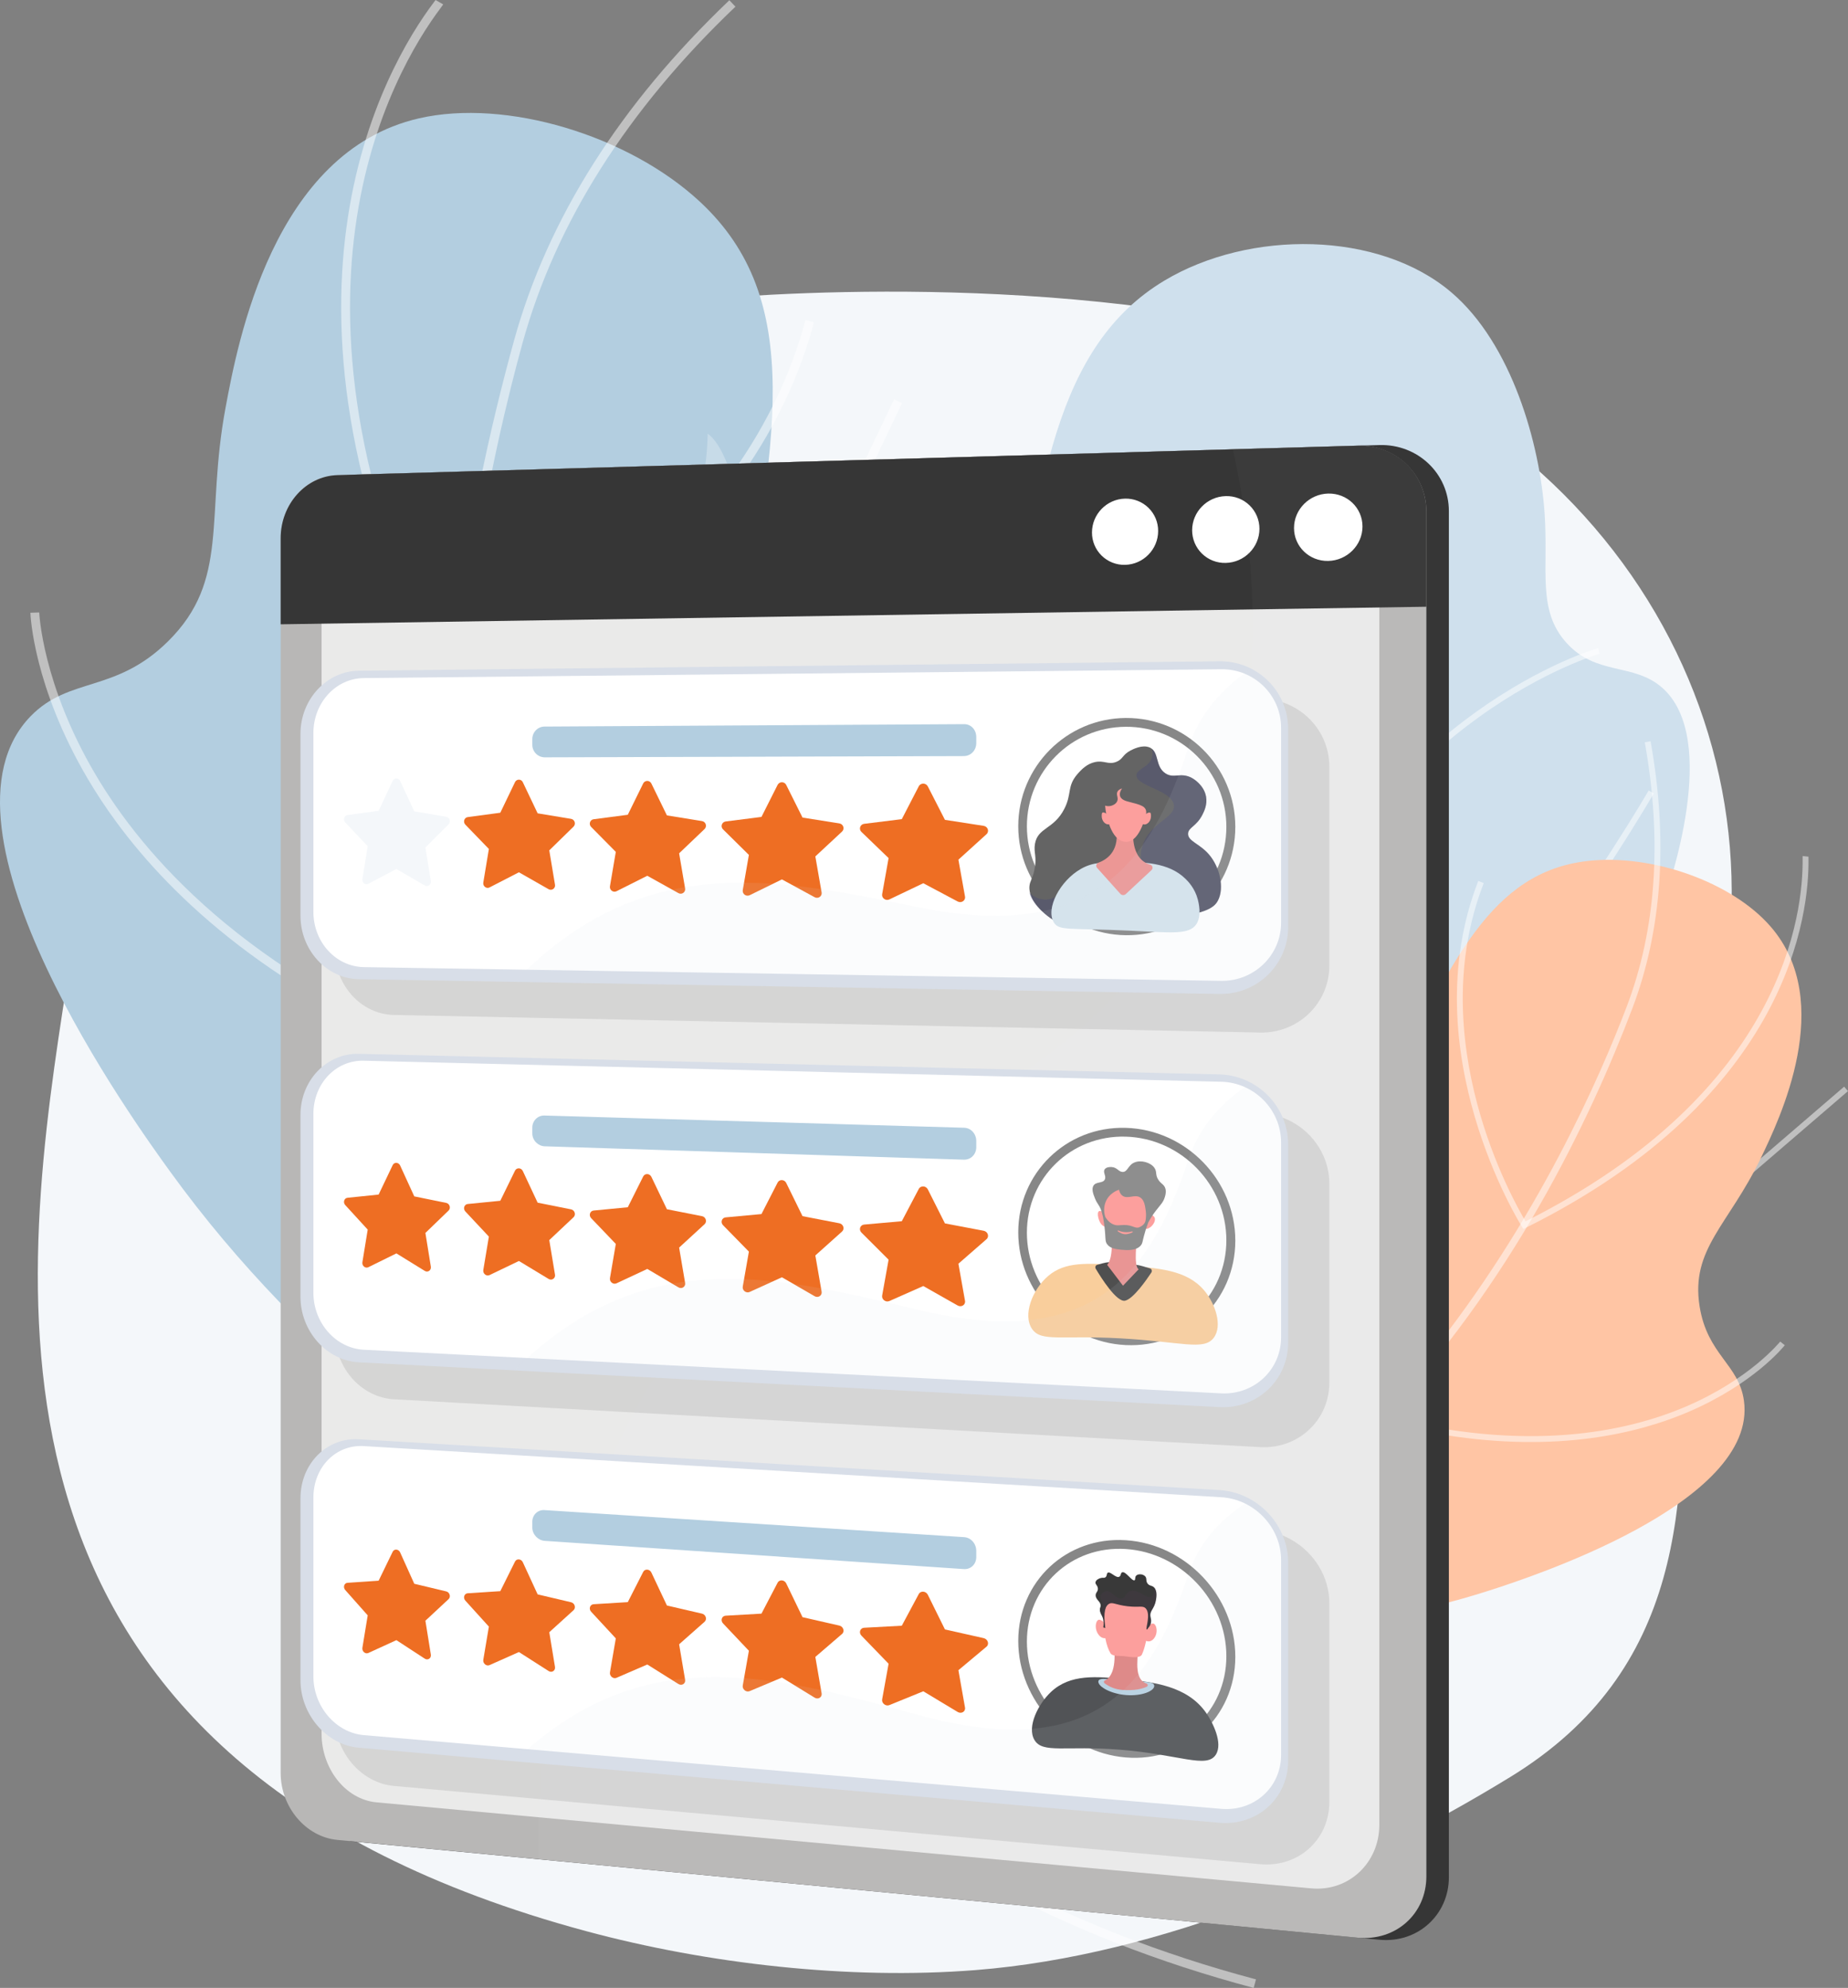 <svg width="450" height="484" viewBox="0 0 450 484" fill="none" xmlns="http://www.w3.org/2000/svg">
<rect x="0" y="0" width="450" height="484" fill="#808080" stroke="none"/>
<path d="M15.274 245.86C26.454 172.826 72.292 83.099 162.85 73.709C162.85 73.709 231.606 65.362 299.384 78.013C339.61 85.52 374.883 107.869 397.202 139.991C419.521 172.112 426.977 211.279 417.929 248.621C412.052 272.874 408.081 297.976 409.171 322.898C411.068 366.272 409.976 406.759 367.799 432.626C330.14 455.723 282.745 476.093 237.53 479.661C206.801 482.085 172.342 478.162 142.726 470.178C-8.204 429.487 4.094 318.893 15.274 245.86Z" fill="#F4F7FA"/>
<path d="M155.046 383.186C118.348 362.532 74.547 330.989 41.463 285.294C33.02 273.633 -19.137 201.595 7.513 174.322C16.901 164.715 28.139 168.776 40.915 156.151C56.053 141.191 49.965 125.914 54.914 99.312C57.867 83.438 66.509 36.985 102 28.82C123.208 23.941 153.044 32.956 170.432 49.112C195.936 72.808 189.661 107.225 178.036 165.275C167.73 216.734 157.948 225.219 151.174 262.404C146.147 290.001 143.335 330.346 155.046 383.186Z" fill="#B3CEE0"/>
<g style="mix-blend-mode:soft-light" opacity="0.5">
<path d="M158.887 388.063C167.319 399.556 176.782 410.258 187.158 420.036C219.104 450.16 258.846 471.681 305.283 484L305.836 481.918C259.75 469.692 220.319 448.345 188.638 418.47C75.278 311.572 112.997 135.017 127.258 83.452C135.346 54.21 152.784 26.677 179.09 1.62L177.602 0.062C151.011 25.391 133.374 53.255 125.181 82.878C113.436 125.344 101.294 190.451 110.152 259.458C116.588 309.597 132.938 352.684 158.887 388.063Z" fill="white"/>
</g>
<g style="mix-blend-mode:soft-light" opacity="0.5">
<path d="M109.642 171.374L110.545 171.023C111.246 170.751 180.899 143.036 198.221 78.467L196.139 77.909C180.161 137.47 118.826 165.196 110.659 168.647C62.181 74.152 95.848 17.127 107.356 1.869C107.675 1.445 107.869 1.176 107.928 1.07L106.058 0C105.998 0.094 105.852 0.284 105.635 0.573C93.899 16.132 59.474 74.373 109.197 170.514L109.642 171.374Z" fill="white"/>
</g>
<g style="mix-blend-mode:soft-light" opacity="0.5">
<path d="M28.232 200.01C42.231 219.096 67.065 242.079 110.687 259.173L111.223 259.384L111.696 259.055C112.163 258.73 158.759 225.824 189.094 162.222L219.657 98.141L217.711 97.214L187.148 161.295C158.692 220.959 115.854 253.362 110.928 256.954C59.855 236.808 35.012 208.574 23.155 188.402C10.308 166.541 9.559 149.289 9.553 149.118L7.398 149.193C7.424 149.917 8.175 167.165 21.296 189.492C23.429 193.113 25.744 196.624 28.232 200.01V200.01Z" fill="white"/>
</g>
<path d="M181.455 382.834C199.084 369.27 222.796 346.761 235.838 312.933C252.943 268.568 236.668 243.715 246.31 166.717C252.406 118.031 257.151 84.117 283.562 68.308C304.258 55.919 335.782 56.133 353.451 71.215C368.142 83.756 374.976 108.043 376.125 125.016C377.062 138.849 374.274 148.553 381.424 156.49C388.732 164.602 397.801 161.299 404.774 167.459C418.914 179.952 406.537 215.549 404.536 221.302C382.284 285.3 317.518 323.602 289.066 339.97C265.54 353.504 229.476 371.077 181.455 382.834Z" fill="#CFE0ED"/>
<g style="mix-blend-mode:soft-light" opacity="0.5">
<path d="M195.186 390.545L194.809 389.161C235.606 378.067 287.51 355.526 303.1 311.142C308.833 294.821 309.075 277.339 309.41 253.143C309.678 233.821 308.123 220.103 306.752 208C304.957 192.161 303.539 179.65 307.102 162.037C310.718 144.166 318.428 126.805 330.019 110.435L331.191 111.263C319.716 127.469 312.085 144.648 308.509 162.321C304.991 179.713 306.397 192.125 308.178 207.839C309.554 219.984 311.114 233.75 310.846 253.16C310.521 276.58 310.265 295.075 304.455 311.617C297.023 332.775 280.619 351.032 255.698 365.879C238.875 375.902 218.516 384.201 195.186 390.545Z" fill="white"/>
</g>
<g style="mix-blend-mode:soft-light" opacity="0.5">
<path d="M310.346 239.802L309.638 239.408C309.516 239.339 297.267 232.422 285.768 218.025C275.154 204.737 263 182.168 265.372 150.104L266.803 150.21C264.466 181.81 276.436 204.043 286.889 217.13C296.649 229.349 306.912 236.072 309.64 237.741C323.531 204.145 344.272 184.241 359.281 173.438C375.686 161.631 389.011 157.831 389.144 157.794L389.53 159.175C389.399 159.212 376.272 162.963 360.064 174.642C345.113 185.416 324.403 205.336 310.652 239.052L310.346 239.802Z" fill="white"/>
</g>
<g style="mix-blend-mode:soft-light" opacity="0.5">
<path d="M307.967 291.953L307.716 291.496C307.609 291.3 296.789 271.705 282.096 254.185C267.504 236.785 230.213 227.589 229.838 227.498L230.176 226.104C231.726 226.48 268.304 235.505 283.197 253.264C296.726 269.397 306.989 287.274 308.718 290.346C349.561 281.926 400.946 193.351 401.462 192.453L402.706 193.168C402.576 193.394 389.469 216.082 371.428 239.444C347.139 270.898 325.959 288.532 308.48 291.855L307.967 291.953Z" fill="white"/>
</g>
<g style="mix-blend-mode:soft-light" opacity="0.5">
<path d="M261.925 361.808L262.756 360.644C274.602 344.053 274.928 325.444 263.725 305.333C255.333 290.269 243.281 280.004 243.16 279.902L244.086 278.806C244.209 278.91 256.461 289.345 264.979 304.635C276.048 324.504 275.96 343.715 264.751 360.288C269.65 360.053 286.683 358.9 308.3 353.655C331.912 347.926 365.982 336.004 394.202 311.739L449.062 264.567L449.998 265.655L395.138 312.826C366.691 337.287 332.377 349.293 308.602 355.058C282.848 361.302 263.547 361.774 263.355 361.778L261.925 361.808Z" fill="white"/>
</g>
<path d="M263.135 395.141C290.983 398.479 326.935 398.761 362.704 387.227C371.832 384.283 428.223 366.1 424.651 340.969C423.392 332.117 415.756 329.879 413.867 318.073C411.628 304.084 420.916 298.272 428.736 282.036C433.402 272.349 447.057 243.998 431.209 225.655C421.739 214.694 402.162 207.802 386.458 209.642C363.425 212.341 353.239 233.296 336.618 269.049C321.885 300.743 323.798 309.148 312.789 331.785C304.62 348.586 290.239 371.364 263.135 395.141Z" fill="#FFC5A4"/>
<g style="mix-blend-mode:soft-light" opacity="0.5">
<path d="M259.151 396.248C250.095 399.106 240.797 401.133 231.372 402.304C202.347 405.922 172.522 401.853 142.727 390.208L143.249 388.873C172.82 400.429 202.409 404.47 231.194 400.881C334.191 388.042 383.473 278.372 396.123 245.065C403.297 226.177 404.775 204.53 400.515 180.726L401.928 180.474C406.234 204.537 404.733 226.44 397.465 245.574C387.047 273.004 367.924 312.751 335.986 346.334C312.779 370.735 287.026 387.449 259.151 396.248Z" fill="white"/>
</g>
<g style="mix-blend-mode:soft-light" opacity="0.5">
<path d="M370.951 299.222L370.605 298.678C370.335 298.256 343.838 255.977 359.966 214.482L361.304 215.001C346.426 253.277 368.451 292.291 371.479 297.357C434.74 265.664 439.117 221.792 438.945 209.071C438.94 208.718 438.943 208.497 438.952 208.417L440.378 208.577C440.374 208.651 440.377 208.811 440.38 209.051C440.555 222.024 436.107 266.847 371.529 298.935L370.951 299.222Z" fill="white"/>
</g>
<g style="mix-blend-mode:soft-light" opacity="0.5">
<path d="M403.407 346.619C388.369 351.366 365.977 353.945 335.812 345.972L335.442 345.874L335.317 345.511C335.194 345.153 323.126 309.153 331.884 263.06L340.708 216.619L342.119 216.887L333.294 263.327C325.079 306.566 335.326 340.818 336.557 344.685C371.926 353.949 396.392 348.553 410.706 342.38C426.218 335.69 433.415 326.718 433.486 326.628L434.614 327.516C434.315 327.895 427.117 336.864 411.275 343.697C408.703 344.803 406.077 345.779 403.407 346.619V346.619Z" fill="white"/>
</g>
<g style="mix-blend-mode:soft-light" opacity="0.26">
<path d="M185.798 176.604C183.193 192.775 188.695 194.025 185.267 208.114C181.349 224.215 173.19 226.588 174.629 236.813C175.87 245.627 182.327 246.668 188.91 259.321C194.95 270.93 195.233 281.047 195.787 285.115C197.291 296.148 207.668 313.097 244.469 339.904C244.031 339.752 243.595 339.601 243.152 339.444C224.992 329.08 212.879 317.892 204.658 308.52C195.609 298.206 195.174 294.545 178.368 274.669C161.151 254.305 155.858 251.348 151.058 239.572C148.909 234.3 141.607 216.385 147.883 198.161C153.202 182.715 163.485 180.957 164.753 165.99C165.559 156.478 161.632 154.515 163.114 143.048C164.371 133.322 167.696 130.876 170.311 120.692C171.567 115.755 172.242 110.688 172.321 105.595C175.174 107.516 177.159 112.986 178.044 115.432C182.769 128.487 181.196 141.987 172.89 170.116C165.742 194.325 159.605 209.055 161.458 209.933C162.848 210.591 167.701 202.975 168.229 202.145C175.587 190.598 177.725 179.379 179.09 170.279C183.347 141.881 180.445 131.571 186.981 128.185C189.396 126.934 192.405 126.994 195.116 127.864C196.251 132.382 196.851 137.343 196.458 142.643C195.425 156.582 188.558 159.473 185.798 176.604Z" fill="white"/>
</g>
<path d="M86.312 115.558L305.214 109.244L335.891 108.359C345.211 108.09 352.809 115.286 352.809 124.439V457.058C352.809 466.212 345.214 473.163 335.895 472.271L135.458 453.083L86.259 448.38C78.511 447.638 72.329 440.107 72.329 431.827V130.948C72.329 122.668 78.564 115.781 86.312 115.558Z" fill="#363636"/>
<path d="M68.343 431.666C68.343 439.93 74.421 447.225 82.142 447.964L330.585 471.771C339.869 472.66 347.328 465.991 347.328 456.857V124.562C347.328 115.428 339.856 108.241 330.572 108.509L82.088 115.683C74.367 115.905 68.343 122.784 68.343 131.047L68.343 431.666Z" fill="#B8B7B6"/>
<path opacity="0.7" d="M335.871 119.332V444.348C335.871 453.446 328.504 460.61 319.292 459.763L91.743 438.828C83.966 438.113 78.308 430.435 78.308 422.14V125.814L335.871 119.332Z" fill="white"/>
<path d="M68.343 131.047V151.999L347.328 147.721V124.562C347.328 115.425 340.015 108.236 330.727 108.504L82.188 115.679C74.464 115.902 68.343 122.781 68.343 131.047Z" fill="#363636"/>
<path d="M315.102 128.555C315.102 133.071 318.818 136.661 323.415 136.572C328.026 136.483 331.775 132.729 331.775 128.186C331.775 123.644 328.026 120.055 323.415 120.17C318.818 120.284 315.102 124.038 315.102 128.555Z" fill="white"/>
<path d="M290.293 129.103C290.291 130.165 290.503 131.216 290.916 132.195C291.328 133.174 291.934 134.06 292.695 134.801C293.457 135.542 294.36 136.124 295.351 136.51C296.342 136.897 297.4 137.082 298.464 137.053C302.997 136.966 306.682 133.244 306.682 128.741C306.683 127.675 306.47 126.62 306.055 125.638C305.639 124.656 305.03 123.768 304.263 123.026C303.496 122.284 302.588 121.704 301.591 121.32C300.595 120.936 299.531 120.756 298.464 120.791C293.946 120.904 290.293 124.625 290.293 129.103Z" fill="white"/>
<path d="M265.904 129.641C265.898 130.689 266.103 131.728 266.506 132.696C266.909 133.664 267.503 134.542 268.252 135.277C269.001 136.012 269.89 136.59 270.866 136.976C271.843 137.362 272.887 137.549 273.937 137.525C278.393 137.439 282.015 133.75 282.015 129.285C282.022 128.233 281.816 127.19 281.41 126.219C281.004 125.248 280.406 124.368 279.653 123.632C278.899 122.897 278.004 122.32 277.022 121.937C276.04 121.554 274.991 121.372 273.937 121.402C269.495 121.512 265.904 125.201 265.904 129.641Z" fill="white"/>
<g opacity="0.15">
<path opacity="0.15" d="M131.061 452.662L330.665 471.786C339.953 472.675 347.328 465.732 347.328 456.595V124.563C347.328 115.426 340.015 108.237 330.727 108.505L300.208 109.387C300.988 113.001 301.713 116.667 302.321 120.388C302.402 120.853 302.488 121.324 302.563 121.789C303.227 126.014 303.785 130.299 304.189 134.625C304.623 139.247 304.9 143.916 304.98 148.614C305.397 171.933 301.179 195.937 288.993 218.23C260.062 271.164 209.512 272.362 170.45 319.773C151.855 342.342 133.037 378.866 131.209 442.149C131.104 445.533 131.055 448.576 131.061 452.662Z" fill="white"/>
</g>
<g style="mix-blend-mode:multiply">
<g style="mix-blend-mode:multiply" opacity="0.3">
<g opacity="0.3">
<path d="M95.907 171.767L306.868 170.126C309.563 170.101 312.224 170.726 314.625 171.949C320.013 174.69 323.705 180.244 323.705 186.653V235.084C323.705 244.268 316.127 251.588 306.868 251.4L133.976 247.886L95.907 247.112C87.998 246.951 81.598 239.97 81.598 231.55V187.15C81.598 178.729 87.998 171.828 95.907 171.767Z" fill="#040404" style="mix-blend-mode:multiply"/>
</g>
</g>
<g style="mix-blend-mode:multiply" opacity="0.3">
<g opacity="0.3">
<path d="M95.907 359.479L306.868 372.607C309.603 372.784 312.259 373.594 314.625 374.973C320.013 378.092 323.705 383.905 323.705 390.313V438.744C323.705 447.929 316.127 454.718 306.868 453.881L133.976 438.263L95.907 434.824C87.998 434.11 81.598 426.68 81.598 418.26V373.86C81.598 365.439 87.998 358.986 95.907 359.479Z" fill="#040404" style="mix-blend-mode:multiply"/>
</g>
</g>
<g style="mix-blend-mode:multiply" opacity="0.3">
<g opacity="0.3">
<path d="M95.907 265.338L306.868 271.06C309.584 271.134 312.242 271.852 314.625 273.153C320.013 276.082 323.705 281.766 323.705 288.174V336.605C323.705 345.79 316.127 352.845 306.868 352.334L133.976 342.786L95.907 340.684C87.998 340.247 81.598 333.042 81.598 324.622V280.222C81.598 271.801 87.998 265.124 95.907 265.338Z" fill="#040404" style="mix-blend-mode:multiply"/>
</g>
</g>
</g>
<path d="M73.165 178.681V222.94C73.165 231.334 79.525 238.273 87.384 238.407L296.953 241.998C306.148 242.155 313.674 234.836 313.674 225.683V177.42C313.666 175.243 313.227 173.089 312.38 171.083C311.534 169.077 310.298 167.258 308.743 165.732C307.188 164.205 305.346 163.001 303.322 162.189C301.298 161.378 299.133 160.974 296.953 161.002L87.384 163.301C79.525 163.388 73.165 170.287 73.165 178.681Z" fill="#D8DEE8"/>
<path d="M76.314 178.468C76.314 171.152 81.728 165.164 88.578 165.093L297.416 162.943C305.42 162.861 311.957 169.249 311.957 177.213V224.626C311.957 232.59 305.357 238.938 297.353 238.81L88.613 235.467C81.763 235.357 76.314 229.34 76.314 222.025L76.314 178.468Z" fill="white"/>
<path d="M223.73 191.434L219.593 199.441L210.43 200.577C210.211 200.6 210.004 200.685 209.833 200.822C209.662 200.959 209.533 201.142 209.463 201.349C209.393 201.557 209.385 201.78 209.438 201.993C209.492 202.205 209.605 202.398 209.766 202.547L216.378 208.92L214.811 217.702C214.642 218.649 215.677 219.407 216.564 218.984L224.827 215.039L233.187 219.482C234.096 219.966 235.16 219.261 234.986 218.289L233.378 209.308L240.216 203.107C240.959 202.433 240.549 201.229 239.524 201.07L230.099 199.61L225.925 191.457C225.475 190.579 224.178 190.567 223.73 191.434Z" fill="#EE6E23"/>
<path d="M189.358 191.082L185.42 198.895L176.696 200.007C176.486 200.034 176.288 200.12 176.124 200.255C175.961 200.39 175.839 200.569 175.773 200.77C175.707 200.971 175.699 201.186 175.751 201.392C175.802 201.597 175.911 201.784 176.064 201.93L182.36 208.145L180.868 216.715C180.835 216.926 180.859 217.143 180.94 217.341C181.021 217.54 181.154 217.713 181.325 217.841C181.497 217.97 181.701 218.049 181.914 218.071C182.128 218.092 182.343 218.055 182.537 217.964L190.402 214.11L198.358 218.439C199.223 218.909 200.235 218.221 200.07 217.274L198.539 208.514L205.045 202.462C205.752 201.805 205.362 200.631 204.386 200.476L195.42 199.056L191.447 191.104C191.351 190.91 191.203 190.747 191.02 190.633C190.837 190.518 190.626 190.456 190.409 190.454C190.193 190.452 189.981 190.509 189.795 190.62C189.61 190.731 189.458 190.891 189.358 191.082V191.082Z" fill="#EE6E23"/>
<path d="M156.622 190.745L152.869 198.374L144.553 199.462C143.661 199.579 143.305 200.688 143.95 201.34L149.952 207.406L148.53 215.773C148.377 216.676 149.316 217.396 150.121 216.992L157.617 213.224L165.197 217.444C165.378 217.549 165.585 217.601 165.794 217.592C166.003 217.584 166.206 217.516 166.377 217.396C166.549 217.276 166.682 217.11 166.762 216.917C166.842 216.723 166.865 216.511 166.827 216.306L165.37 207.757L171.567 201.847C171.717 201.699 171.824 201.512 171.874 201.306C171.924 201.101 171.916 200.886 171.851 200.685C171.786 200.484 171.666 200.305 171.505 200.168C171.344 200.031 171.148 199.942 170.939 199.909L162.398 198.526L158.613 190.765C158.524 190.578 158.384 190.419 158.209 190.307C158.035 190.195 157.832 190.134 157.624 190.132C157.416 190.13 157.212 190.186 157.034 190.295C156.857 190.403 156.714 190.559 156.622 190.745V190.745Z" fill="#EE6E23"/>
<path d="M125.409 190.423L121.828 197.876L113.893 198.942C113.041 199.057 112.702 200.141 113.317 200.777L119.045 206.7L117.688 214.874C117.542 215.756 118.438 216.459 119.206 216.064L126.358 212.378L133.588 216.495C133.763 216.596 133.963 216.644 134.165 216.634C134.367 216.624 134.561 216.557 134.725 216.439C134.889 216.322 135.016 216.16 135.09 215.972C135.164 215.785 135.183 215.58 135.143 215.383L133.753 207.035L139.663 201.261C139.807 201.116 139.909 200.934 139.957 200.736C140.005 200.537 139.998 200.329 139.936 200.134C139.875 199.94 139.761 199.765 139.607 199.63C139.453 199.495 139.266 199.405 139.064 199.369L130.918 198.022L127.308 190.443C127.227 190.26 127.095 190.105 126.927 189.995C126.76 189.886 126.565 189.826 126.365 189.824C126.165 189.822 125.968 189.878 125.799 189.984C125.629 190.09 125.494 190.243 125.409 190.423V190.423Z" fill="#EE6E23"/>
<path d="M95.619 190.117L92.199 197.401L84.618 198.447C83.805 198.559 83.48 199.618 84.068 200.24L89.54 206.027L88.244 214.017C88.104 214.879 88.96 215.566 89.694 215.179L96.525 211.572L103.429 215.591C104.179 216.027 105.057 215.384 104.914 214.502L103.586 206.347L109.228 200.702C109.841 200.09 109.503 198.997 108.657 198.854L100.88 197.54L97.432 190.136C97.358 189.958 97.233 189.806 97.073 189.699C96.912 189.592 96.724 189.533 96.532 189.531C96.339 189.529 96.15 189.584 95.987 189.688C95.825 189.792 95.697 189.941 95.619 190.117V190.117Z" fill="#F4F7FA"/>
<path d="M129.62 181.375C129.629 182.169 129.948 182.929 130.51 183.492C131.071 184.056 131.831 184.378 132.627 184.391L234.695 184.085C236.406 184.08 237.727 182.671 237.727 180.935V179.439C237.727 177.702 236.475 176.3 234.765 176.31L132.555 176.898C130.968 176.907 129.62 178.266 129.62 179.936V181.375Z" fill="#B3CEE0"/>
<path d="M274.133 227.695C288.778 227.875 300.805 216.049 300.805 201.331C300.805 186.614 288.778 174.715 274.133 174.806C259.635 174.897 247.949 186.724 247.949 201.172C247.949 215.62 259.635 227.518 274.133 227.695Z" fill="#878787"/>
<path d="M250.055 201.178C250.055 214.486 260.786 225.399 274.135 225.552C287.61 225.708 298.627 214.861 298.627 201.324C298.627 187.788 287.61 176.875 274.135 176.949C260.786 177.022 250.055 187.869 250.055 201.178Z" fill="white"/>
<path d="M282.934 223.967C293.27 222.414 295.559 221.283 296.619 219.177C298.159 216.117 297.039 211.133 294.404 208.054C292.097 205.357 289.22 204.817 289.304 202.957C289.373 201.428 291.344 201.238 292.793 198.364C293.216 197.525 294.036 195.896 293.679 193.932C293.156 191.056 290.489 189.548 290.273 189.43C287.487 187.909 285.899 189.662 283.803 188.3C281.183 186.596 282.371 183.009 279.916 181.977C278.13 181.227 275.85 182.432 275.255 182.746C273.273 183.794 273.481 184.85 271.808 185.5C269.846 186.262 268.91 185.061 266.632 185.546C264.753 185.946 263.393 187.25 262.284 188.562C259.793 191.507 261.031 193.257 259.192 196.888C256.606 201.994 252.705 201.394 252.014 205.487C251.652 207.627 252.581 208.603 251.868 211.88C251.387 214.092 250.781 214.485 250.674 215.788C250.365 219.533 254.824 222.859 255.657 223.445C260.963 227.175 268.322 226.162 282.934 223.967Z" fill="#646464"/>
<path style="mix-blend-mode:multiply" opacity="0.3" d="M266.298 213.937C273.175 213.493 277.835 219.752 279.684 218.221C281.438 216.768 276.487 211.78 278.177 206.001C279.837 200.326 286.357 199.16 285.841 195.951C285.258 192.321 276.526 191.38 276.731 188.711C276.852 187.136 279.936 186.798 280.554 184.294C280.705 183.639 280.683 182.956 280.49 182.312C282.189 183.635 281.417 186.748 283.803 188.3C285.899 189.662 287.487 187.909 290.273 189.43C290.489 189.548 293.156 191.056 293.679 193.932C294.037 195.896 293.216 197.525 292.793 198.364C291.344 201.238 289.373 201.428 289.304 202.957C289.22 204.817 292.097 205.357 294.404 208.054C297.039 211.133 298.159 216.117 296.619 219.177C295.559 221.283 293.27 222.414 282.934 223.967C268.322 226.162 260.963 227.175 255.657 223.445C253.603 222 251.182 219.545 250.663 217.373C251.699 218.306 252.716 218.764 253.664 218.941C258.082 219.765 260.125 214.335 266.298 213.937Z" fill="url(#paint0_linear_78_1457)"/>
<path d="M291.301 225.039C292.705 222.953 291.849 219.666 291.669 218.974C290.965 216.272 289.306 214.591 288.702 213.994C284.558 209.898 278.255 209.898 273.5 209.898C268.77 209.898 266.133 209.898 263.263 211.514C258.099 214.42 254.559 221.223 256.622 224.598C257.908 226.702 260.408 225.905 275.348 226.603C285.117 227.059 289.54 227.654 291.301 225.039Z" fill="#D5E3EC"/>
<path d="M275.996 201.867C275.996 201.867 274.993 209.055 280.078 210.512C280.212 210.55 280.333 210.623 280.429 210.723C280.525 210.823 280.593 210.947 280.626 211.082C280.659 211.217 280.655 211.358 280.616 211.491C280.576 211.624 280.502 211.744 280.401 211.839L274.132 217.68C274.042 217.764 273.935 217.829 273.819 217.871C273.703 217.913 273.58 217.932 273.456 217.926C273.333 217.92 273.212 217.889 273.1 217.836C272.989 217.783 272.889 217.708 272.807 217.615L267.147 211.305C267.061 211.21 267 211.096 266.969 210.972C266.938 210.848 266.938 210.719 266.968 210.595C266.999 210.471 267.059 210.357 267.145 210.261C267.23 210.166 267.337 210.094 267.457 210.049C269.272 209.39 272.525 207.46 271.842 202.2L275.996 201.867Z" fill="#EC9795"/>
<path d="M279.115 197.88C279.113 197.959 277.743 204.979 274.228 204.964C270.907 204.95 269.647 199.787 269.237 197.378C269.194 196.969 269.15 196.559 269.107 196.15C269.577 196.305 270.083 196.321 270.562 196.194C270.714 196.153 271.677 195.892 272.034 195.097C272.433 194.211 271.7 193.506 272.118 192.731C272.36 192.282 272.848 192.071 273.22 191.964C272.972 192.328 272.491 193.14 272.763 193.878C272.946 194.374 273.457 194.85 274.599 195.14C277.869 195.972 279.147 196.289 279.115 197.88Z" fill="#FC9F9D"/>
<path d="M278.252 198.719C278.252 198.719 280.068 197.189 280.226 198.128C280.556 200.086 279.003 201.162 278.161 200.575C277.319 199.988 278.252 198.719 278.252 198.719Z" fill="#FC9F9D"/>
<path d="M270.279 198.702C270.279 198.702 268.476 197.17 268.319 198.105C267.992 200.053 269.533 201.134 270.371 200.553C271.208 199.972 270.279 198.702 270.279 198.702Z" fill="#FC9F9D"/>
<g style="mix-blend-mode:multiply" opacity="0.3">
<g style="mix-blend-mode:multiply" opacity="0.3">
<path d="M125.212 239.055L296.955 241.997C306.15 242.154 313.676 234.836 313.676 225.682V177.419C313.674 174.388 312.831 171.416 311.239 168.834C309.647 166.252 307.369 164.162 304.658 162.794C304.09 163.175 303.525 163.567 302.972 163.973C302.851 164.061 302.731 164.152 302.611 164.243C297.277 168.224 292.758 173.373 290.086 180.039C289.811 180.729 289.552 181.434 289.317 182.16C289.313 182.171 289.31 182.182 289.306 182.192C288.03 186.116 286.661 189.828 285.15 193.303C280.447 204.097 274.366 212.541 265.346 217.616C263.432 218.692 261.427 219.599 259.354 220.327C258.581 220.6 257.787 220.855 256.976 221.085C248.227 223.595 237.293 223.687 223.397 220.836C222.372 220.626 221.36 220.416 220.343 220.21C219.773 220.092 219.206 219.978 218.637 219.864C212.265 218.576 206.038 217.378 199.933 216.478C199.51 216.419 199.084 216.356 198.661 216.297C196.822 216.038 194.999 215.811 193.181 215.619C191.811 215.472 190.447 215.346 189.09 215.239C188.801 215.219 188.512 215.196 188.224 215.18C186.777 215.078 185.339 215 183.909 214.958C182.999 214.93 182.091 214.912 181.184 214.905C178.888 214.893 176.602 214.957 174.333 215.115C171.799 215.29 169.283 215.579 166.782 216.005C165.748 216.179 164.715 216.376 163.685 216.597C151.296 219.257 139.22 225.364 127.211 237.056C126.569 237.682 125.924 238.322 125.282 238.981C125.26 239.005 125.234 239.028 125.212 239.055Z" fill="#D8DEE8"/>
</g>
</g>
<path d="M73.165 364.801V409.06C73.165 417.454 79.525 424.838 87.384 425.523L296.953 443.786C306.148 444.587 313.674 437.795 313.674 428.642V380.378C313.674 373.992 310.007 368.211 304.656 365.122C302.306 363.755 299.668 362.956 296.953 362.79L87.384 350.417C79.525 349.953 73.165 356.407 73.165 364.801Z" fill="#D8DEE8"/>
<path d="M76.314 364.596C76.314 357.28 81.728 351.673 88.578 352.082L297.416 364.536C305.42 365.013 311.957 371.858 311.957 379.822V427.235C311.957 435.199 305.357 441.088 297.353 440.4L88.613 422.457C81.763 421.868 76.314 415.468 76.314 408.153L76.314 364.596Z" fill="white"/>
<path d="M223.73 388.097L219.593 395.815L210.43 396.309C209.447 396.362 209.055 397.498 209.766 398.233L216.378 405.068L214.811 413.74C214.642 414.676 215.677 415.506 216.564 415.145L224.827 411.778L233.187 416.807C234.096 417.354 235.16 416.724 234.986 415.74L233.378 406.647L240.216 400.924C240.959 400.302 240.549 399.069 239.524 398.838L230.099 396.718L225.925 388.273C225.476 387.364 224.178 387.261 223.73 388.097Z" fill="#EE6E23"/>
<path d="M189.358 385.337L185.42 392.875L176.696 393.375C175.761 393.429 175.387 394.539 176.064 395.254L182.36 401.91L180.868 410.375C180.707 411.289 181.693 412.096 182.537 411.742L190.402 408.438L198.358 413.324C199.223 413.855 200.235 413.238 200.07 412.279L198.539 403.412L205.045 397.815C205.752 397.208 205.362 396.006 204.386 395.783L195.42 393.735L191.447 385.505C191.02 384.619 189.785 384.52 189.358 385.337Z" fill="#EE6E23"/>
<path d="M156.624 382.707L152.871 390.073L144.555 390.58C143.663 390.634 143.307 391.718 143.952 392.415L149.954 398.901L148.532 407.169C148.379 408.061 149.318 408.847 150.123 408.499L157.618 405.256L165.199 410.006C166.023 410.523 166.987 409.918 166.829 408.982L165.371 400.332L171.569 394.856C172.241 394.261 171.87 393.089 170.941 392.874L162.399 390.893L158.614 382.867C158.207 382.003 157.03 381.909 156.624 382.707Z" fill="#EE6E23"/>
<path d="M125.409 380.201L121.828 387.403L113.893 387.914C113.041 387.969 112.702 389.029 113.317 389.709L119.045 396.032L117.688 404.112C117.542 404.983 118.438 405.749 119.206 405.407L126.358 402.223L133.588 406.846C134.374 407.348 135.294 406.755 135.143 405.842L133.753 397.397L139.663 392.037C140.304 391.455 139.95 390.311 139.064 390.103L130.918 388.185L127.308 380.354C126.919 379.51 125.797 379.421 125.409 380.201Z" fill="#EE6E23"/>
<path d="M95.619 377.81L92.199 384.855L84.618 385.369C83.805 385.424 83.48 386.461 84.068 387.124L89.54 393.294L88.244 401.193C88.104 402.046 88.961 402.792 89.694 402.456L96.525 399.328L103.429 403.83C104.179 404.319 105.057 403.738 104.914 402.846L103.587 394.597L109.228 389.348C109.841 388.778 109.503 387.661 108.657 387.459L100.88 385.601L97.432 377.955C97.061 377.132 95.989 377.046 95.619 377.81Z" fill="#EE6E23"/>
<path d="M129.62 371.931C129.62 373.601 131.04 375.046 132.627 375.152L234.695 382.024C236.406 382.139 237.727 380.837 237.727 379.101V377.605C237.727 375.868 236.475 374.361 234.765 374.25L132.555 367.663C130.968 367.561 129.62 368.823 129.62 370.493V371.931Z" fill="#B3CEE0"/>
<path d="M274.133 427.887C288.778 429.092 300.805 418.108 300.805 403.39C300.805 388.672 288.778 375.932 274.133 374.998C259.635 374.073 247.949 385.082 247.949 399.53C247.949 413.978 259.635 426.694 274.133 427.887Z" fill="url(#paint1_linear_78_1457)"/>
<path d="M250.055 399.683C250.055 412.992 260.786 424.655 274.135 425.744C287.61 426.842 298.627 416.767 298.627 403.231C298.627 389.694 287.61 378.01 274.135 377.14C260.786 376.279 250.055 386.375 250.055 399.683Z" fill="white"/>
<path d="M296.061 427.214C297.848 424.418 295.326 419.4 293.74 417.094C289.125 410.386 280.686 409.533 273.803 408.837C267.075 408.156 260.61 407.503 255.897 411.96C252.826 414.863 250.008 420.398 251.887 423.617C253.865 427.007 259.373 424.955 272.558 425.987C287.202 427.134 293.832 430.699 296.061 427.214Z" fill="#515356"/>
<path d="M267.45 409.436C267.45 410.682 270.489 412.412 274.245 412.702C278.012 412.992 281.072 411.724 281.072 410.471C281.072 409.218 278.012 409.546 274.245 409.261C270.489 408.976 267.45 408.189 267.45 409.436Z" fill="#B9D2E2"/>
<path d="M276.753 401.416C277.791 401.492 275.396 408.602 279.169 409.888C279.535 410.012 279.595 410.508 279.262 410.662C278.248 411.134 276.351 411.684 273.245 411.446C271.706 411.324 270.233 410.769 268.996 409.847C268.937 409.807 268.889 409.752 268.857 409.687C268.825 409.623 268.81 409.551 268.815 409.48C268.819 409.408 268.843 409.339 268.882 409.279C268.922 409.219 268.977 409.171 269.041 409.139C270.198 408.629 271.805 406.848 271.326 401.206L276.753 401.416Z" fill="#DE8A89"/>
<path d="M279.908 392.899C279.893 392.989 279.578 399.626 278.055 402.84C277.619 403.761 275.454 403.487 274.054 403.27C272.84 403.081 270.939 403.384 270.404 402.506C268.255 398.98 268.619 390.665 268.619 390.665C268.619 390.665 269.72 387.965 274.243 388.35C278.781 388.737 279.908 392.899 279.908 392.899Z" fill="#FC9F9D"/>
<path d="M278.841 396.399C278.841 396.399 279.793 395.362 280.69 395.279C281.587 395.195 282.172 397.557 280.947 398.979C279.724 400.401 278.31 399.047 278.31 399.047L278.841 396.399Z" fill="#FC9F9D"/>
<path d="M269.609 395.743C269.609 395.743 268.664 394.576 267.775 394.366C266.886 394.157 266.307 396.424 267.519 398.013C268.733 399.604 270.137 398.459 270.137 398.459L269.609 395.743Z" fill="#FC9F9D"/>
<path d="M279.588 396.37C279.468 396.58 279.331 396.775 279.238 396.744C278.854 396.617 280.337 392.979 278.971 391.574C278.265 390.848 277.471 391.41 274.585 391.079C271.685 390.746 270.944 390.001 270.069 390.472C269.272 390.901 268.56 392.233 269.15 396.368L268.657 396.218C268.878 394.894 268.637 394.031 268.361 393.478C268.159 393.075 267.795 392.548 267.823 391.826C267.841 391.378 267.989 391.368 268.013 391.002C268.085 389.93 266.859 389.555 266.8 388.487C266.755 387.664 267.459 387.526 267.33 386.661C267.221 385.925 266.671 385.752 266.758 385.232C266.852 384.67 267.589 384.297 268.106 384.185C268.634 384.07 268.825 384.249 269.135 384.056C269.636 383.743 269.395 383.112 269.757 382.908C270.402 382.545 271.684 384.254 272.514 383.905C273.016 383.694 272.823 382.951 273.268 382.803C274.128 382.518 275.649 385.032 276.261 384.752C276.555 384.619 276.272 384.012 276.683 383.606C277.166 383.13 278.327 383.208 278.856 383.782C279.35 384.317 278.931 384.889 279.453 385.56C279.922 386.163 280.465 385.964 280.995 386.458C281.896 387.297 281.582 389.037 281.471 389.657C281.085 391.794 279.886 392.148 280.155 393.641C280.224 394.023 280.384 394.454 280.27 395.062C280.17 395.553 279.934 396.006 279.588 396.37V396.37Z" fill="#393939"/>
<g style="mix-blend-mode:multiply" opacity="0.3">
<path style="mix-blend-mode:multiply" opacity="0.3" d="M268.561 390.935C268.667 389.883 267.849 389.334 267.986 388.588C268.096 387.989 268.781 387.491 269.424 387.418C270.797 387.263 271.687 389.351 273.055 389.225C274.113 389.128 273.996 387.84 275.191 387.407C277.088 386.719 279.079 389.346 280.343 388.742C280.723 388.561 281.108 388.054 281.135 386.608C281.861 387.49 281.576 389.072 281.471 389.658C281.085 391.795 279.886 392.149 280.155 393.642C280.224 394.024 280.384 394.455 280.27 395.062C280.17 395.554 279.934 396.007 279.588 396.37C279.468 396.581 279.331 396.776 279.238 396.745C278.854 396.617 280.337 392.98 278.971 391.575C278.265 390.848 277.471 391.41 274.585 391.079C271.685 390.747 270.944 390.001 270.069 390.472C269.273 390.901 268.56 392.234 269.15 396.368L268.657 396.219C268.879 394.894 268.637 394.031 268.361 393.479C268.278 393.313 268.167 393.125 268.068 392.912C268.09 392.528 268.159 392.147 268.274 391.78C268.42 391.313 268.527 391.273 268.561 390.935Z" fill="url(#paint2_linear_78_1457)"/>
</g>
<g style="mix-blend-mode:multiply" opacity="0.3">
<g style="mix-blend-mode:multiply" opacity="0.3">
<path d="M125.212 428.819L296.955 443.786C306.15 444.587 313.676 437.795 313.676 428.642V380.378C313.676 373.992 310.009 368.211 304.658 365.122C304.09 365.463 303.525 365.816 302.972 366.183C302.851 366.262 302.731 366.345 302.611 366.428C297.277 370.035 292.758 374.868 290.086 381.346C289.811 382.018 289.552 382.704 289.317 383.414C289.313 383.425 289.31 383.435 289.306 383.446C288.03 387.28 286.661 390.896 285.15 394.266C280.447 404.73 274.366 412.748 265.346 417.191C263.424 418.137 261.418 418.904 259.354 419.483C258.581 419.702 257.787 419.902 256.976 420.075C248.227 421.972 237.293 421.299 223.397 417.475C222.372 417.193 221.36 416.912 220.343 416.635C219.773 416.477 219.206 416.323 218.637 416.169C212.265 414.435 206.038 412.801 199.933 411.474C199.51 411.386 199.084 411.293 198.661 411.204C196.822 410.816 194.995 410.462 193.181 410.142C191.811 409.9 190.447 409.677 189.09 409.475C188.801 409.436 188.512 409.392 188.224 409.356C186.777 409.153 185.339 408.975 183.909 408.832C182.999 408.74 182.091 408.659 181.184 408.588C178.888 408.416 176.602 408.32 174.333 408.319C171.812 408.312 169.291 408.433 166.782 408.68C165.748 408.781 164.715 408.906 163.685 409.055C151.296 410.848 139.22 416.109 127.211 426.961C126.569 427.542 125.924 428.136 125.282 428.751C125.26 428.773 125.234 428.794 125.212 428.819Z" fill="#D8DEE8"/>
</g>
</g>
<path d="M73.165 271.458V315.718C73.165 324.111 79.525 331.272 87.384 331.681L296.953 342.585C306.148 343.064 313.674 336.008 313.674 326.855V278.591C313.674 272.204 310.007 266.553 304.656 263.651C302.29 262.362 299.648 261.655 296.953 261.59L87.384 256.575C79.525 256.387 73.165 263.065 73.165 271.458Z" fill="#D8DEE8"/>
<path d="M76.314 271.198C76.314 263.882 81.728 258.083 88.578 258.252L297.416 263.378C305.42 263.574 311.957 270.19 311.957 278.153V325.567C311.957 333.53 305.357 339.65 297.353 339.243L88.613 328.626C81.763 328.278 76.314 322.07 76.314 314.755L76.314 271.198Z" fill="white"/>
<path d="M223.73 289.468L219.593 297.33L210.43 298.146C209.447 298.234 209.055 299.384 209.766 300.093L216.378 306.697L214.811 315.424C214.642 316.366 215.677 317.159 216.564 316.767L224.827 313.11L233.187 317.846C234.096 318.361 235.16 317.693 234.986 316.716L233.378 307.678L240.216 301.715C240.959 301.068 240.549 299.849 239.524 299.654L230.099 297.865L225.925 289.567C225.475 288.673 224.178 288.616 223.73 289.468Z" fill="#EE6E23"/>
<path d="M189.358 287.914L185.42 295.59L176.696 296.397C175.761 296.484 175.387 297.606 176.064 298.298L182.36 304.733L180.868 313.25C180.707 314.169 181.693 314.942 182.537 314.558L190.402 310.978L198.358 315.585C199.223 316.086 200.235 315.433 200.07 314.48L198.539 305.667L205.045 299.842C205.752 299.209 205.362 298.021 204.386 297.832L195.42 296.099L191.447 288.008C191.02 287.137 189.785 287.082 189.358 287.914Z" fill="#EE6E23"/>
<path d="M156.624 286.434L152.871 293.932L144.555 294.73C143.663 294.816 143.307 295.913 143.952 296.587L149.954 302.862L148.532 311.18C148.379 312.077 149.318 312.83 150.123 312.454L157.618 308.947L165.199 313.432C166.023 313.92 166.987 313.281 166.829 312.351L165.371 303.752L171.568 298.058C172.241 297.44 171.87 296.281 170.941 296.098L162.399 294.417L158.614 286.524C158.207 285.674 157.03 285.622 156.624 286.434Z" fill="#EE6E23"/>
<path d="M125.409 285.024L121.828 292.352L113.893 293.141C113.041 293.226 112.702 294.298 113.317 294.956L119.045 301.078L117.688 309.206C117.542 310.083 118.438 310.817 119.206 310.448L126.358 307.012L133.588 311.382C133.757 311.491 133.954 311.548 134.155 311.546C134.357 311.544 134.553 311.483 134.719 311.369C134.885 311.256 135.014 311.097 135.09 310.91C135.165 310.724 135.184 310.52 135.143 310.323L133.753 301.927L139.663 296.359C140.304 295.755 139.95 294.624 139.064 294.446L130.918 292.815L127.308 285.11C126.919 284.28 125.797 284.23 125.409 285.024Z" fill="#EE6E23"/>
<path d="M95.619 283.678L92.199 290.843L84.618 291.624C83.805 291.708 83.48 292.756 84.068 293.398L89.54 299.376L88.244 307.321C88.104 308.178 88.961 308.895 89.694 308.533L96.525 305.165L103.429 309.424C104.179 309.887 105.057 309.275 104.914 308.388L103.587 300.186L109.228 294.739C109.841 294.147 109.503 293.042 108.657 292.87L100.88 291.285L97.432 283.76C97.061 282.95 95.989 282.902 95.619 283.678Z" fill="#EE6E23"/>
<path d="M129.62 275.972C129.62 277.642 131.04 279.039 132.627 279.09L234.695 282.347C236.406 282.402 237.727 281.046 237.727 279.31V277.814C237.727 276.077 236.475 274.622 234.765 274.573L132.555 271.599C130.968 271.553 129.62 272.863 129.62 274.533V275.972Z" fill="#B3CEE0"/>
<path d="M274.133 327.487C288.778 328.178 300.805 316.771 300.805 302.054C300.805 287.336 288.778 275.018 274.133 274.598C259.635 274.182 247.949 285.602 247.949 300.05C247.949 314.498 259.635 326.803 274.133 327.487Z" fill="#878787"/>
<path d="M250.055 300.129C250.055 313.437 260.786 324.724 274.135 325.344C287.61 325.969 298.627 315.507 298.627 301.971C298.627 288.434 287.61 277.137 274.135 276.74C260.786 276.347 250.055 286.82 250.055 300.129Z" fill="white"/>
<path d="M272.63 325.84C287.765 326.662 293.108 328.912 295.536 325.733C297.774 322.803 295.92 317.382 293.253 314.214C289.048 309.217 282.323 308.708 273.174 308.083C264.623 307.499 259.379 307.141 255.251 310.652C251.404 313.925 248.952 320.199 251.343 323.605C253.565 326.77 258.327 325.063 272.63 325.84Z" fill="url(#paint3_linear_78_1457)"/>
<path d="M278.216 308.272L279.987 308.797C280.088 308.825 280.18 308.877 280.258 308.947C280.335 309.018 280.395 309.105 280.433 309.203C280.471 309.3 280.485 309.405 280.476 309.509C280.466 309.614 280.432 309.714 280.377 309.803C279.171 311.631 275.981 316.209 273.988 316.676C271.93 317.159 268.092 311.04 266.818 308.894C266.765 308.811 266.733 308.716 266.723 308.619C266.713 308.521 266.726 308.422 266.761 308.33C266.796 308.238 266.851 308.156 266.923 308.089C266.996 308.022 267.082 307.973 267.177 307.945L268.465 307.586C269.529 307.291 270.641 307.208 271.737 307.343L276.561 307.928C277.121 307.997 277.675 308.111 278.216 308.272V308.272Z" fill="#4F4F4F"/>
<path d="M276.903 301.355C276.903 301.355 275.932 308.304 277.275 309.026L273.455 313.032L269.595 307.946C269.595 307.946 271.053 306.905 270.669 301.118L276.903 301.355Z" fill="#E99594"/>
<path d="M279.16 291.431C279.298 291.623 281.097 300.503 274.88 301.19C268.691 301.874 268.418 295.375 268.497 292.624C268.576 289.874 271.404 288.97 273.024 288.832C274.647 288.694 278.669 290.75 279.16 291.431Z" fill="#FC9F9D"/>
<path d="M279.522 296.589C279.522 296.589 279.833 295.16 280.9 296.097C281.968 297.034 280.271 299.357 278.872 299.207L279.522 296.589Z" fill="#FC9F9D"/>
<path d="M268.689 295.196C268.867 295.323 269.377 298.711 269.377 298.711C269.377 298.711 268.485 298.783 267.84 297.55C267.194 296.318 266.884 293.908 268.689 295.196Z" fill="#FC9F9D"/>
<path d="M266.262 288.678C266.912 287.618 268.554 288.186 269.034 287.158C269.437 286.294 268.489 285.438 268.998 284.697C269.423 284.077 270.463 284.126 270.648 284.135C272.055 284.201 272.377 285.328 273.381 285.335C274.608 285.344 274.656 283.666 276.28 283.011C277.858 282.374 280.167 283.006 281.102 284.325C281.829 285.35 281.21 286.067 282.163 287.386C282.819 288.294 283.399 288.352 283.725 289.231C284.032 290.056 283.824 290.825 283.662 291.395C283.274 292.764 282.55 293.348 281.458 294.778C280.77 295.681 280.151 296.633 279.606 297.628C279.179 298.753 278.816 299.901 278.518 301.067C278.17 302.428 278.191 302.707 277.865 303.139C276.742 304.629 274.183 304.381 273.108 304.277C271.876 304.157 270.343 304.008 269.573 302.908C269.157 302.313 269.209 301.792 269.113 300.39C269.016 299.009 268.838 297.635 268.579 296.274C268.453 295.678 268.285 295.092 268.076 294.519C267.629 293.306 267.164 293.099 266.66 291.845C266.255 290.839 265.733 289.541 266.262 288.678ZM271.378 298.205C272.139 298.439 272.652 298.273 273.685 298.252C275.752 298.209 276.406 299.203 277.384 298.813C277.792 298.65 278.735 298.188 278.935 297.242C279.087 296.437 279.108 295.614 278.999 294.803C278.837 293.602 278.65 292.217 277.692 291.575C276.304 290.643 274.532 292.102 273.262 291.073C272.776 290.68 272.581 290.1 272.492 289.661C272.211 289.749 269.971 290.488 269.147 292.854C268.767 293.994 268.778 295.228 269.178 296.362C269.641 297.08 270.349 297.889 271.378 298.205Z" fill="#8E8E8E"/>
<path d="M275.663 299.818C274.557 300.123 273.379 300.045 272.322 299.598C272.183 299.54 272.064 299.688 272.18 299.775C272.66 300.135 273.361 300.525 274.124 300.497C274.706 300.462 275.272 300.298 275.781 300.015C275.909 299.947 275.808 299.778 275.663 299.818Z" fill="url(#paint4_linear_78_1457)"/>
<g style="mix-blend-mode:multiply" opacity="0.3">
<g style="mix-blend-mode:multiply" opacity="0.3">
<path d="M125.212 333.649L296.955 342.585C306.15 343.064 313.676 336.008 313.676 326.855V278.591C313.676 272.204 310.009 266.553 304.658 263.651C304.09 264.013 303.525 264.385 302.972 264.771C302.851 264.855 302.731 264.942 302.611 265.029C297.277 268.823 292.758 273.815 290.086 280.387C289.811 281.068 289.552 281.764 289.317 282.482C289.313 282.493 289.31 282.503 289.306 282.514C288.03 286.393 286.661 290.057 285.15 293.48C280.447 304.109 274.366 312.341 265.346 317.101C263.428 318.112 261.423 318.949 259.354 319.603C258.581 319.849 257.787 320.077 256.976 320.278C248.227 322.483 237.293 322.193 223.397 318.858C222.372 318.612 221.36 318.366 220.343 318.125C219.773 317.987 219.206 317.853 218.637 317.719C212.265 316.209 206.038 314.793 199.933 313.681C199.51 313.607 199.084 313.529 198.661 313.455C196.822 313.132 194.995 312.842 193.181 312.586C191.811 312.391 190.447 312.217 189.09 312.063C188.801 312.033 188.512 312 188.224 311.973C186.777 311.821 185.339 311.694 183.909 311.601C182.999 311.541 182.091 311.492 181.184 311.453C178.888 311.361 176.602 311.346 174.333 311.424C171.807 311.507 169.287 311.716 166.782 312.051C165.748 312.188 164.715 312.349 163.685 312.534C151.296 314.762 139.22 320.447 127.211 331.721C126.569 332.324 125.924 332.941 125.282 333.578C125.26 333.601 125.234 333.623 125.212 333.649Z" fill="#D8DEE8"/>
</g>
</g>
<defs>
<linearGradient id="paint0_linear_78_1457" x1="-51329.2" y1="31586.7" x2="-47588.2" y2="39422.5" gradientUnits="userSpaceOnUse">
<stop stop-color="#40447E"/>
<stop offset="0.996" stop-color="#3C3B6B"/>
</linearGradient>
<linearGradient id="paint1_linear_78_1457" x1="-53872.1" y1="116016" x2="-37316.9" y2="192920" gradientUnits="userSpaceOnUse">
<stop stop-color="#878787"/>
<stop offset="1" stop-color="#FB6FBB"/>
</linearGradient>
<linearGradient id="paint2_linear_78_1457" x1="-13157.9" y1="23408" x2="-13399" y2="22401.6" gradientUnits="userSpaceOnUse">
<stop stop-color="#311944"/>
<stop offset="1" stop-color="#6B3976"/>
</linearGradient>
<linearGradient id="paint3_linear_78_1457" x1="-51164.8" y1="30213.6" x2="-49484.5" y2="37970.4" gradientUnits="userSpaceOnUse">
<stop stop-color="#F9CE9C"/>
<stop offset="1" stop-color="#FB6FBB"/>
</linearGradient>
<linearGradient id="paint4_linear_78_1457" x1="-3448" y1="1678.84" x2="-3445.95" y2="1750.68" gradientUnits="userSpaceOnUse">
<stop stop-color="#FC9F9D"/>
<stop offset="0.996" stop-color="#F36F56"/>
</linearGradient>
</defs>
</svg>
